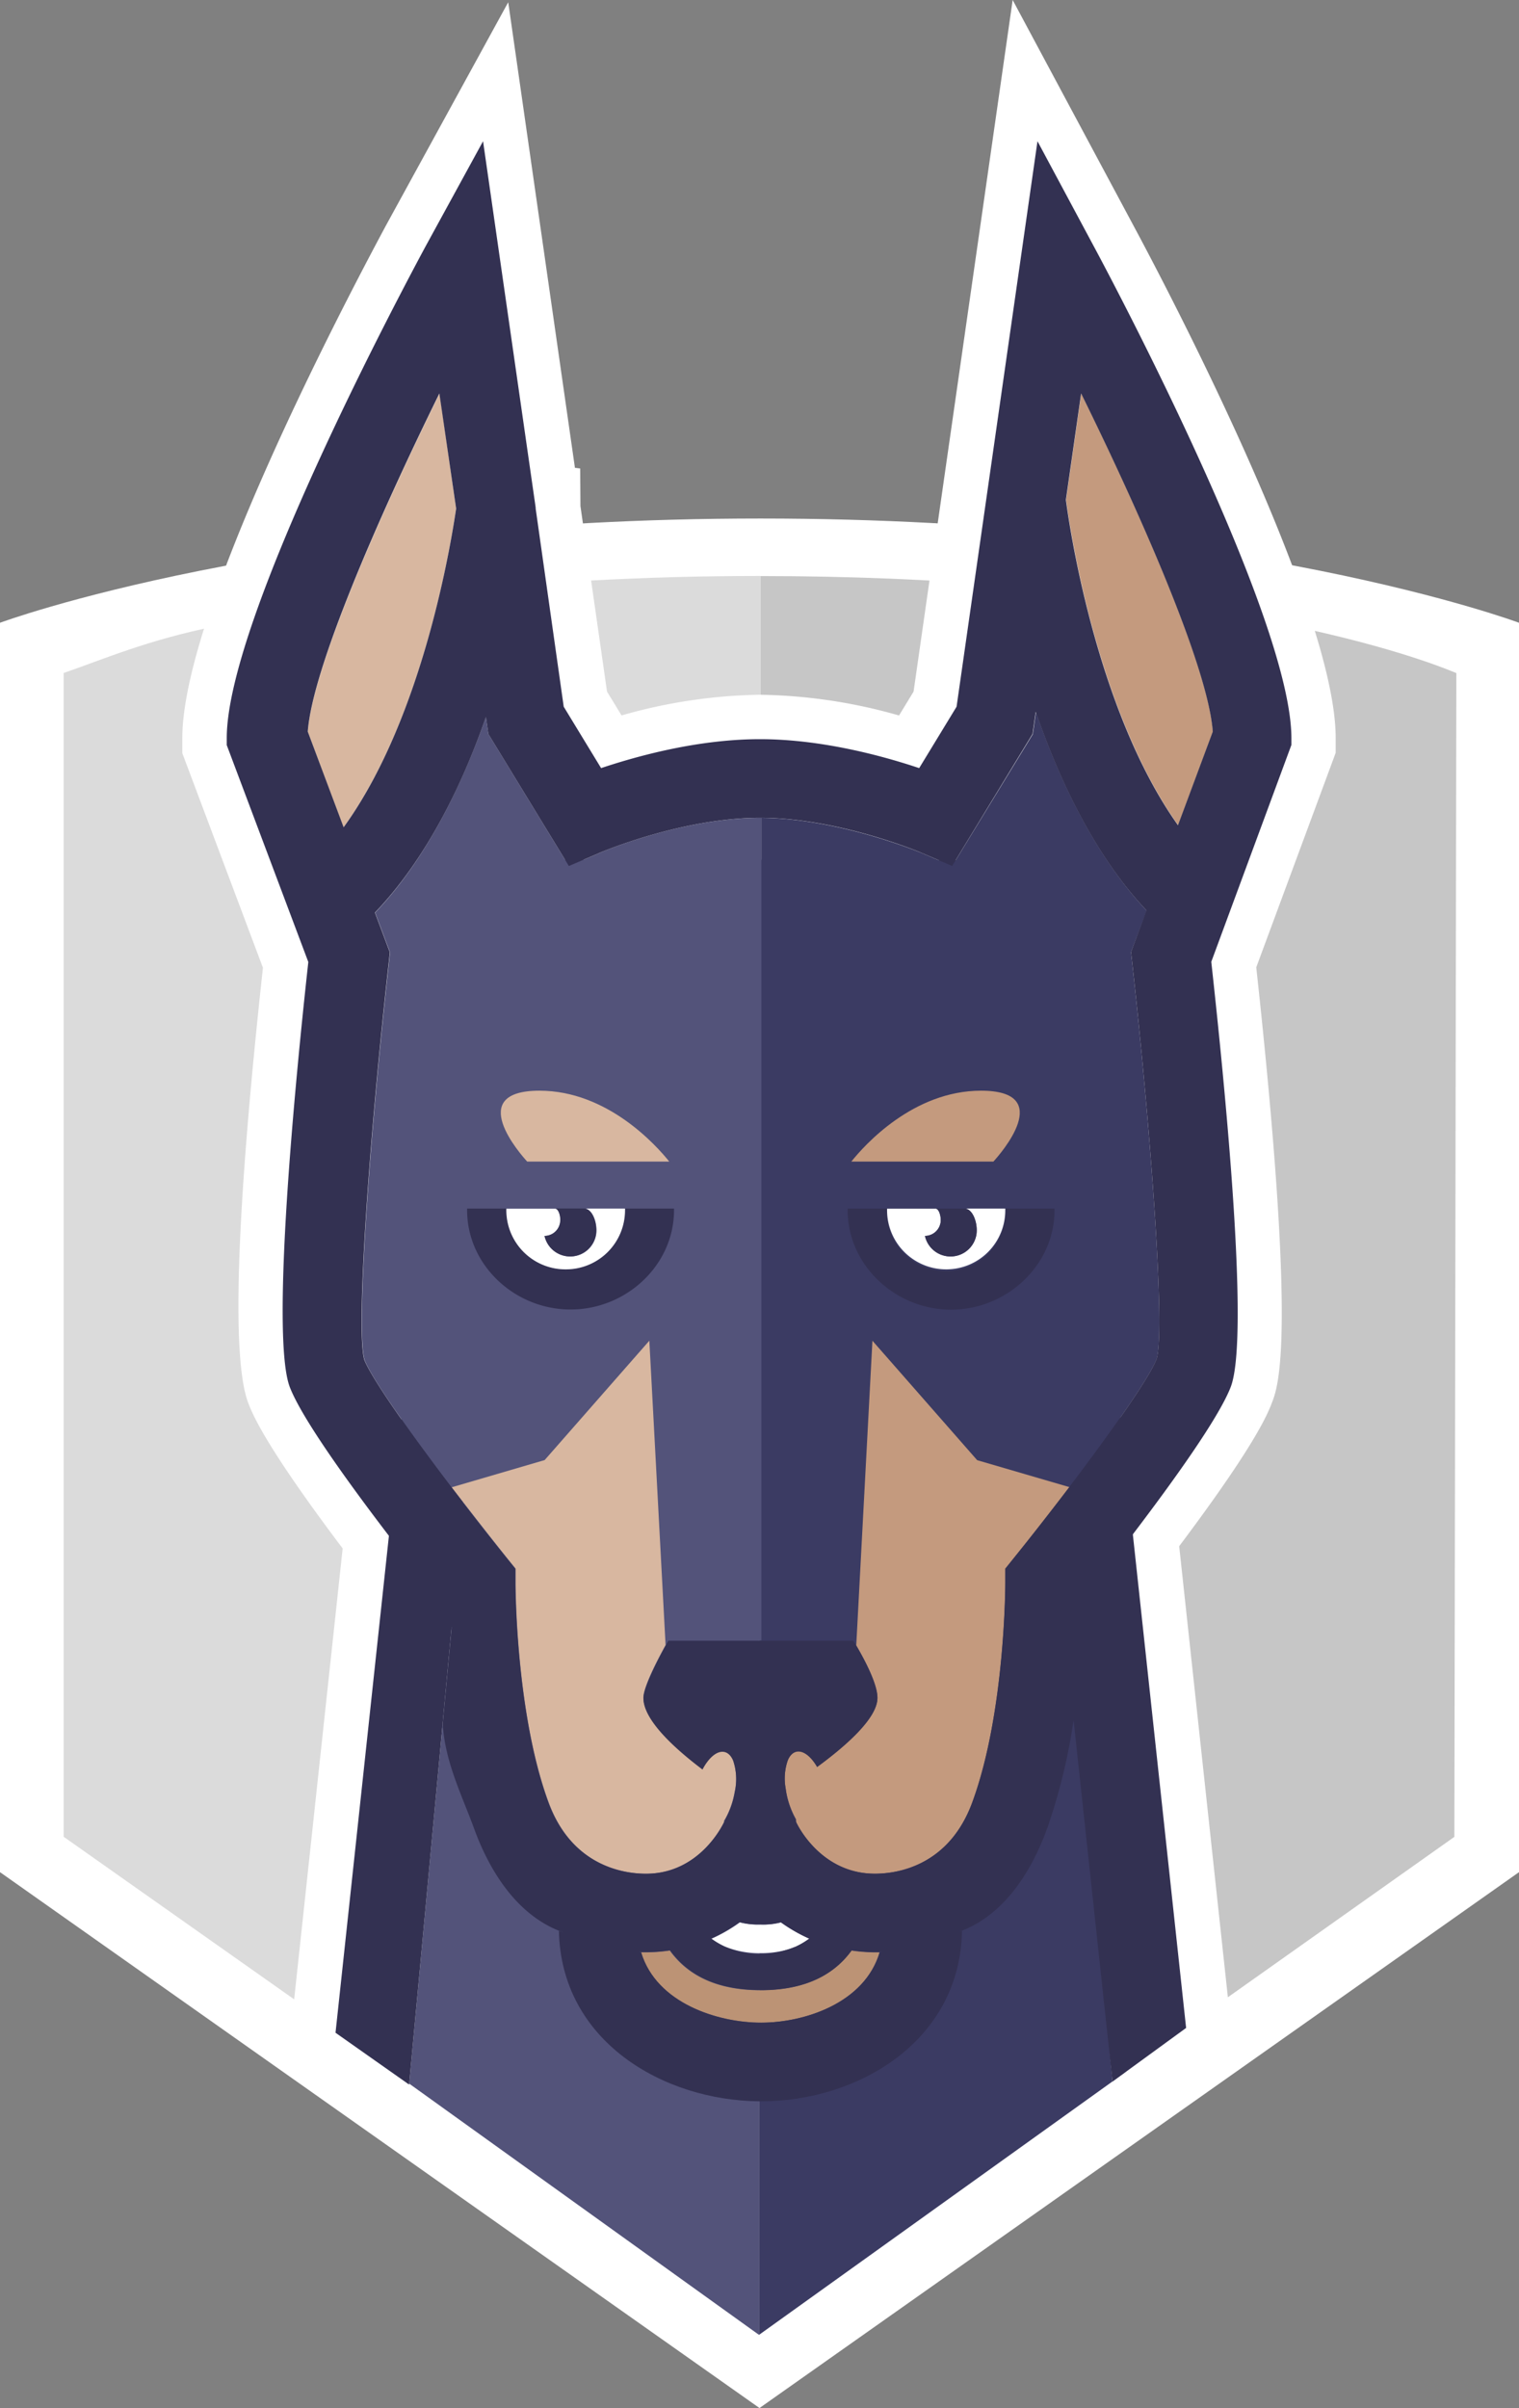 <svg xmlns="http://www.w3.org/2000/svg" viewBox="0 0 306 485.08"><rect x="0" y="0" width="306" height="485.08" fill="#808080" stroke="none"/><defs><style>.cls-1{fill:#fff;}.cls-2{fill:#c6c6c6;}.cls-3{fill:#dbdbdb;}.cls-4{fill:#3b3b63;}.cls-5{fill:#53537a;}.cls-6{fill:#333152;}.cls-7{fill:#bc9375;}.cls-8{fill:#c49a7e;}.cls-9{fill:#d8b7a0;}</style></defs><title>snyk-logo-cleaned</title><g id="Shield_BG" data-name="Shield BG"><path id="Shield_Outline" data-name="Shield Outline" class="cls-1" d="M153,476.63,0,368.68V117S56.57,96,153.21,96,306,117,306,117V368.68Z" transform="translate(0 8.45)"/></g><g id="Shield"><path id="Shield_Right" data-name="Shield Right" class="cls-2" d="M153.18,107.57v353l139.8-99,.4-234.43c-18.66-7.78-68-19.55-140.2-19.55Z" transform="translate(0 8.45)"/><path id="Shield_Left" data-name="Shield Left" class="cls-3" d="M153.18,107.57c-48.45,0-86.48,5.51-109.69,10.13-13.72,2.74-22.75,6.69-30.67,9.42l0,234.43,140.38,99Z" transform="translate(0 8.45)"/></g><g id="Neck_BG" data-name="Neck BG"><path id="Neck_Border" data-name="Neck Border" class="cls-1" d="M89.73,427.6v0L58.07,405.34,85,155s29.16.29,67.93,0c30,.85,68.64,0,68.64,0l26.9,249.24-31.66,23.09,0-.18L152.89,473Z" transform="translate(0 8.45)"/></g><g id="Head_BG" data-name="Head BG"><path id="Head_Outline" data-name="Head Outline" class="cls-1" d="M152.82,423.8C131,423.59,107.6,410.39,104,386.18c-7.31-4.65-13.13-12.55-17-23.16-.52-1.41-1.09-2.84-1.69-4.35-2.21-5.56-4.72-11.87-5.17-19.29l0-.69,1.57-16.89L71.05,306.14c-17.54-23-20.13-29.66-21-31.86-3.45-8.86-2.47-38.39,2.92-87.78L36.73,143.28v-3.06c0-25,31.4-85.32,41-103.21L102.38-8l13.44,93.79,1.06.14.05,7.57,5.35,37.36,2.93,4.81a106.28,106.28,0,0,1,27.9-4.17,107.06,107.06,0,0,1,28,4.18l2.93-4.82L204-8.45,228.34,37c6.8,12.66,40.73,77.18,40.73,103.2v3l-16,43.21c8.16,74.86,4.5,84.27,3.11,87.83-.85,2.18-3.44,8.83-20.86,31.72l-10.8,13.75.7,18.49-.13.85A126.11,126.11,0,0,1,219.32,363c-3.87,10.59-9.68,18.48-17,23.14a41.19,41.19,0,0,1-16.2,27,55.09,55.09,0,0,1-32.77,10.64Z" transform="translate(0 8.45)"/></g><g id="Neck"><path id="Right_Neck" data-name="Right Neck" class="cls-4" d="M224.11,410.83,200.9,164.73c-18.82.3-47.89,0-48,0V461.89l71.21-51.05Z" transform="translate(0 8.45)"/><path id="Left_Neck" data-name="Left Neck" class="cls-5" d="M105.35,164.73,82.43,411.28l70.47,50.61V164.73Z" transform="translate(0 8.45)"/><polygon id="Right_Neck_Outline" data-name="Right Neck Outline" class="cls-6" points="216.24 346.2 224.11 419.29 224.11 419.29 224.12 419.32 226.58 417.53 227.03 417.19 230.53 414.64 238.94 408.51 213.54 173.18 200.9 173.18 216.24 346.2"/><polygon id="Left_Neck_Outline" data-name="Left Neck Outline" class="cls-6" points="92.98 173.18 67.59 409.48 82.41 419.92 82.43 419.73 105.35 173.18 92.98 173.18"/></g><g id="Head"><path id="Lower_Lip" data-name="Lower Lip" class="cls-7" d="M171.51,384.47c-4.43,6.15-11.33,8-18.32,8s-13.86-1.88-18.28-8a33.35,33.35,0,0,1-4.79.37c-.32,0-.63,0-1,0,3.09,10.28,15.48,14.16,24.19,14.16s20.81-3.88,23.87-14.16l-1,0A34.06,34.06,0,0,1,171.51,384.47Z" transform="translate(0 8.45)"/><path id="Teeth" class="cls-1" d="M153.19,385a18.84,18.84,0,0,0,7-1.24,15.23,15.23,0,0,0,2.88-1.67,32.52,32.52,0,0,1-5.73-3.29,14.21,14.21,0,0,1-4.13.44,14.42,14.42,0,0,1-4.16-.45,31.84,31.84,0,0,1-5.72,3.3,15.14,15.14,0,0,0,2.67,1.58A18.72,18.72,0,0,0,153.19,385Z" transform="translate(0 8.45)"/><path id="Right_Ear" data-name="Right Ear" class="cls-8" d="M214.76,92.23c.46,3.51,5.74,41.92,22.58,65.56l7-18.86c-.9-12.58-14-42.72-26.52-68.12Z" transform="translate(0 8.45)"/><path id="Left_Ear" data-name="Left Ear" class="cls-9" d="M91.89,94,88.55,70.81C76.05,96.21,62.94,126.35,62,138.93l7.18,19.31C84.8,136.78,90.61,102.72,91.89,94Z" transform="translate(0 8.45)"/><path id="Right_Face" data-name="Right Face" class="cls-4" d="M228.05,185.22l-.21-1.87L231,175c-10.26-10.93-17.42-25.9-22.31-40l-.63,4.44L191.81,166l-6.33-2.7c-.16-.06-16.5-6.9-32.1-7V322h18.5s.24.38.61,1c1.31,2.21,4.27,7.55,4.27,10.53,0,4-6.08,9.47-12.15,13.92-2.06-3.55-4.69-4.17-5.9-1.37a11.14,11.14,0,0,0-.44,5.72,17.5,17.5,0,0,0,2,6.07c0,.05.07.1.1.16l0,.57c.16.36,4.89,10.39,15.86,10.39,4.32,0,14.92-1.41,19.69-14.48,6.6-18.07,6.61-43.91,6.61-44.16v-2.8l1.76-2.19c3.37-4.18,7.28-9.18,11.13-14.23,8.18-10.77,16-21.82,17.6-25.83C234.77,259.22,231.81,219,228.05,185.22Z" transform="translate(0 8.45)"/><path id="Right_Cheek" data-name="Right Cheek" class="cls-8" d="M215.44,291.12l-18.59-5.43-21.1-24.06L172.49,323c1.31,2.21,4.27,7.55,4.27,10.53,0,4-6.08,9.47-12.15,13.92-2.06-3.55-4.69-4.17-5.9-1.37a11.14,11.14,0,0,0-.44,5.72,17.5,17.5,0,0,0,2,6.07c0,.05.07.1.1.16l0,.57c.16.36,4.89,10.39,15.86,10.39,4.32,0,14.92-1.41,19.69-14.48,6.6-18.07,6.61-43.91,6.61-44.16v-2.8l1.76-2.19C207.68,301.17,211.59,296.17,215.44,291.12Z" transform="translate(0 8.45)"/><path id="Left_Face" data-name="Left Face" class="cls-5" d="M134.63,322h18.75V156.3h-.26c-15.78,0-32,6.9-32.19,7L114.6,166l-16.22-26.6L97.89,136c-4.94,14-12.11,28.71-22.32,39.4l3,8-.2,1.88c-3.77,33.73-6.73,74-4.94,80.21,1.53,3.92,9.38,14.95,17.57,25.71,3.83,5,7.74,10,11.1,14.2l1.76,2.18v2.8c0,.26,0,26.15,6.61,44.16C115.2,367.56,125.8,369,130.13,369c10.91,0,15.53-10,15.72-10.42v-.25l.27-.43a17.21,17.21,0,0,0,1.88-5.41,11.83,11.83,0,0,0-.34-6.38c-1.23-2.84-3.91-2.17-6,1.51l-.16.31c-5.87-4.45-11.9-10.06-11.9-14.37,0-2.25,3.17-8.24,4.47-10.58C134.41,322.35,134.63,322,134.63,322Z" transform="translate(0 8.45)"/><path id="Left_Cheek" data-name="Left Cheek" class="cls-9" d="M147.67,346.07c-1.23-2.84-3.91-2.17-6,1.51l-.16.31c-5.87-4.45-11.9-10.06-11.9-14.37,0-2.25,3.17-8.24,4.47-10.58l-3.27-61.32-21.09,24.05L91,291.15c3.83,5,7.74,10,11.1,14.2l1.76,2.18v2.8c0,.26,0,26.15,6.61,44.16C115.2,367.56,125.8,369,130.13,369c10.91,0,15.53-10,15.72-10.42v-.25l.27-.43a17.21,17.21,0,0,0,1.88-5.41A11.83,11.83,0,0,0,147.67,346.07Z" transform="translate(0 8.45)"/><g id="Right_Eye" data-name="Right Eye"><path class="cls-6" d="M191.59,255.37c11.26,0,20.84-9,20.84-20V235h-9.92v.34a11.91,11.91,0,1,1-23.81,0V235h-7.94v.34C170.76,246.4,180.35,255.37,191.59,255.37Z" transform="translate(0 8.45)"/><path class="cls-1" d="M190.61,247.25a11.89,11.89,0,0,0,11.9-11.92V235h-8.23c1.71,0,2.73,3,2.43,5.15a5.28,5.28,0,0,1-10.38.37,3.2,3.2,0,0,0,3.15-2.73c.14-1-.24-2.61-.93-2.75a.66.66,0,0,1,.15,0h-10v.34A11.9,11.9,0,0,0,190.61,247.25Z" transform="translate(0 8.45)"/><path class="cls-6" d="M189.48,237.78a3.2,3.2,0,0,1-3.15,2.73,5.28,5.28,0,0,0,10.38-.37C197,238,196,235,194.28,235H188.7a.66.66,0,0,0-.15,0C189.24,235.17,189.62,236.74,189.48,237.78Z" transform="translate(0 8.45)"/></g><g id="Left_Eye" data-name="Left Eye"><path class="cls-6" d="M135.78,235.33V235h-9.92v.34a11.91,11.91,0,1,1-23.82,0V235H94.1v.34c0,11.07,9.6,20,20.84,20S135.78,246.4,135.78,235.33Z" transform="translate(0 8.45)"/><path class="cls-1" d="M114,247.25a11.9,11.9,0,0,0,11.91-11.92V235h-8.23c1.71,0,2.73,3,2.43,5.15a5.28,5.28,0,0,1-10.38.37,3.18,3.18,0,0,0,3.14-2.73c.15-1-.23-2.61-.92-2.75a.57.57,0,0,1,.14,0H102v.34A11.91,11.91,0,0,0,114,247.25Z" transform="translate(0 8.45)"/><path class="cls-6" d="M112.82,237.78a3.18,3.18,0,0,1-3.14,2.73,5.28,5.28,0,0,0,10.38-.37c.3-2.12-.72-5.15-2.43-5.15H112a.57.57,0,0,0-.14,0C112.59,235.17,113,236.74,112.82,237.78Z" transform="translate(0 8.45)"/></g><path id="Right_Eyebrow" data-name="Right Eyebrow" class="cls-8" d="M197.63,211.26c-13.68,0-23.52,11-26.13,14.28h28.62C201.45,224.08,212.77,211.26,197.63,211.26Z" transform="translate(0 8.45)"/><path id="Left_Eyebrow" data-name="Left Eyebrow" class="cls-9" d="M134.82,225.54c-2.61-3.26-12.45-14.28-26.14-14.28-15.13,0-3.81,12.82-2.48,14.28Z" transform="translate(0 8.45)"/><path id="Face_Outline" data-name="Face Outline" class="cls-6" d="M220.4,41.27,209,20l-16.3,113.91-7.53,12.37c-7.26-2.43-19.63-5.83-32.08-5.83s-24.71,3.39-32,5.83l-7.53-12.37L107.91,94a1.91,1.91,0,0,0,0-.2h0L97.31,20,85.68,41.27c-4.07,7.57-40,74.7-40,98.95v1.43l16.43,43.69c-2.63,23.82-7.65,75.57-3.71,85.68,2.46,6.33,11.91,19.39,19.9,29.85L91,319.41l-1.81,19.43c.47,7.73,3.87,14.34,6.33,21.1,3.4,9.31,9,17.33,17.1,20.55,4,1.57,11.24,3.88,16.58,4.31.32,0,.63,0,1,0a33.35,33.35,0,0,0,4.79-.37c4.42,6.15,11.31,8,18.28,8s13.89-1.87,18.32-8a34.06,34.06,0,0,0,4.75.36c.32,0,.81,0,1.14-.06,5.38-.38,12.41-2.72,16.4-4.3,8.12-3.21,13.67-11.23,17.06-20.53a117.71,117.71,0,0,0,5.38-22.19l-.8-20.94,12.76-16.24c7.93-10.42,17.2-23.29,19.63-29.54,3.94-10.11-1.28-61.87-3.9-85.69l16.14-43.69v-1.43h0C260.07,116,224.47,48.84,220.4,41.27ZM62,138.93c.9-12.58,14-42.72,26.51-68.12L91.89,94c-1.28,8.68-7.09,42.74-22.67,64.2Zm98.13,244.8a17.81,17.81,0,0,1-14.19-.09,15.14,15.14,0,0,1-2.67-1.58,31.84,31.84,0,0,0,5.72-3.3,14.42,14.42,0,0,0,4.16.45,14.21,14.21,0,0,0,4.13-.44,32.52,32.52,0,0,0,5.73,3.29A15.23,15.23,0,0,1,160.17,383.73ZM233,265.29c-1.57,4-9.42,15.06-17.6,25.83-3.85,5.05-7.76,10.05-11.13,14.23l-1.76,2.19v2.8c0,.25,0,26.09-6.61,44.16C191.18,367.57,180.58,369,176.26,369c-11,0-15.7-10-15.86-10.39l-.18-.51c0-.06-.05-.19-.08-.24a17.21,17.21,0,0,1-1.87-6,11.14,11.14,0,0,1,.44-5.72c1.21-2.8,3.84-2.18,5.9,1.37,6.07-4.45,12.15-9.91,12.15-13.92,0-3-3-8.32-4.27-10.53-.37-.63-.61-1-.61-1H134.63s-.22.37-.54,1c-1.3,2.34-4.47,8.33-4.47,10.58,0,4.31,6,9.92,11.9,14.37l.16-.31c2.08-3.68,4.76-4.35,6-1.51a11.83,11.83,0,0,1,.34,6.38,17.21,17.21,0,0,1-1.88,5.41l-.28.68C145.66,359,141,369,130.13,369c-4.33,0-14.93-1.4-19.7-14.47-6.58-18-6.61-43.9-6.61-44.16v-2.8l-1.76-2.18c-3.36-4.17-7.27-9.16-11.1-14.2-8.19-10.76-16-21.79-17.57-25.71-1.79-6.22,1.17-46.48,4.94-80.21l.2-1.88-3-8C85.78,164.68,93,150,97.89,136l.49,3.41L114.6,166l6.33-2.71c.16-.07,16.41-7,32.19-7h.26c15.6.07,31.94,6.91,32.1,7l6.33,2.7,16.2-26.6.63-4.44c4.89,14.14,12.05,29.11,22.31,40l-3.11,8.38.21,1.87C231.81,219,234.77,259.22,233,265.29Zm4.3-107.5c-16.84-23.64-22.12-62-22.58-65.56l3.07-21.42c12.51,25.4,25.62,55.54,26.52,68.12Z" transform="translate(0 8.45)"/><path id="Jaw" class="cls-6" d="M153.36,399c-8.71,0-21.1-3.88-24.19-14.16l-16.58-4.31c.45,22.12,20.89,34.12,40.31,34.31h.46c19.4,0,40-12,40.44-34.34l-16.57,4.33C174.17,395.08,162,399,153.36,399Z" transform="translate(0 8.45)"/></g></svg>